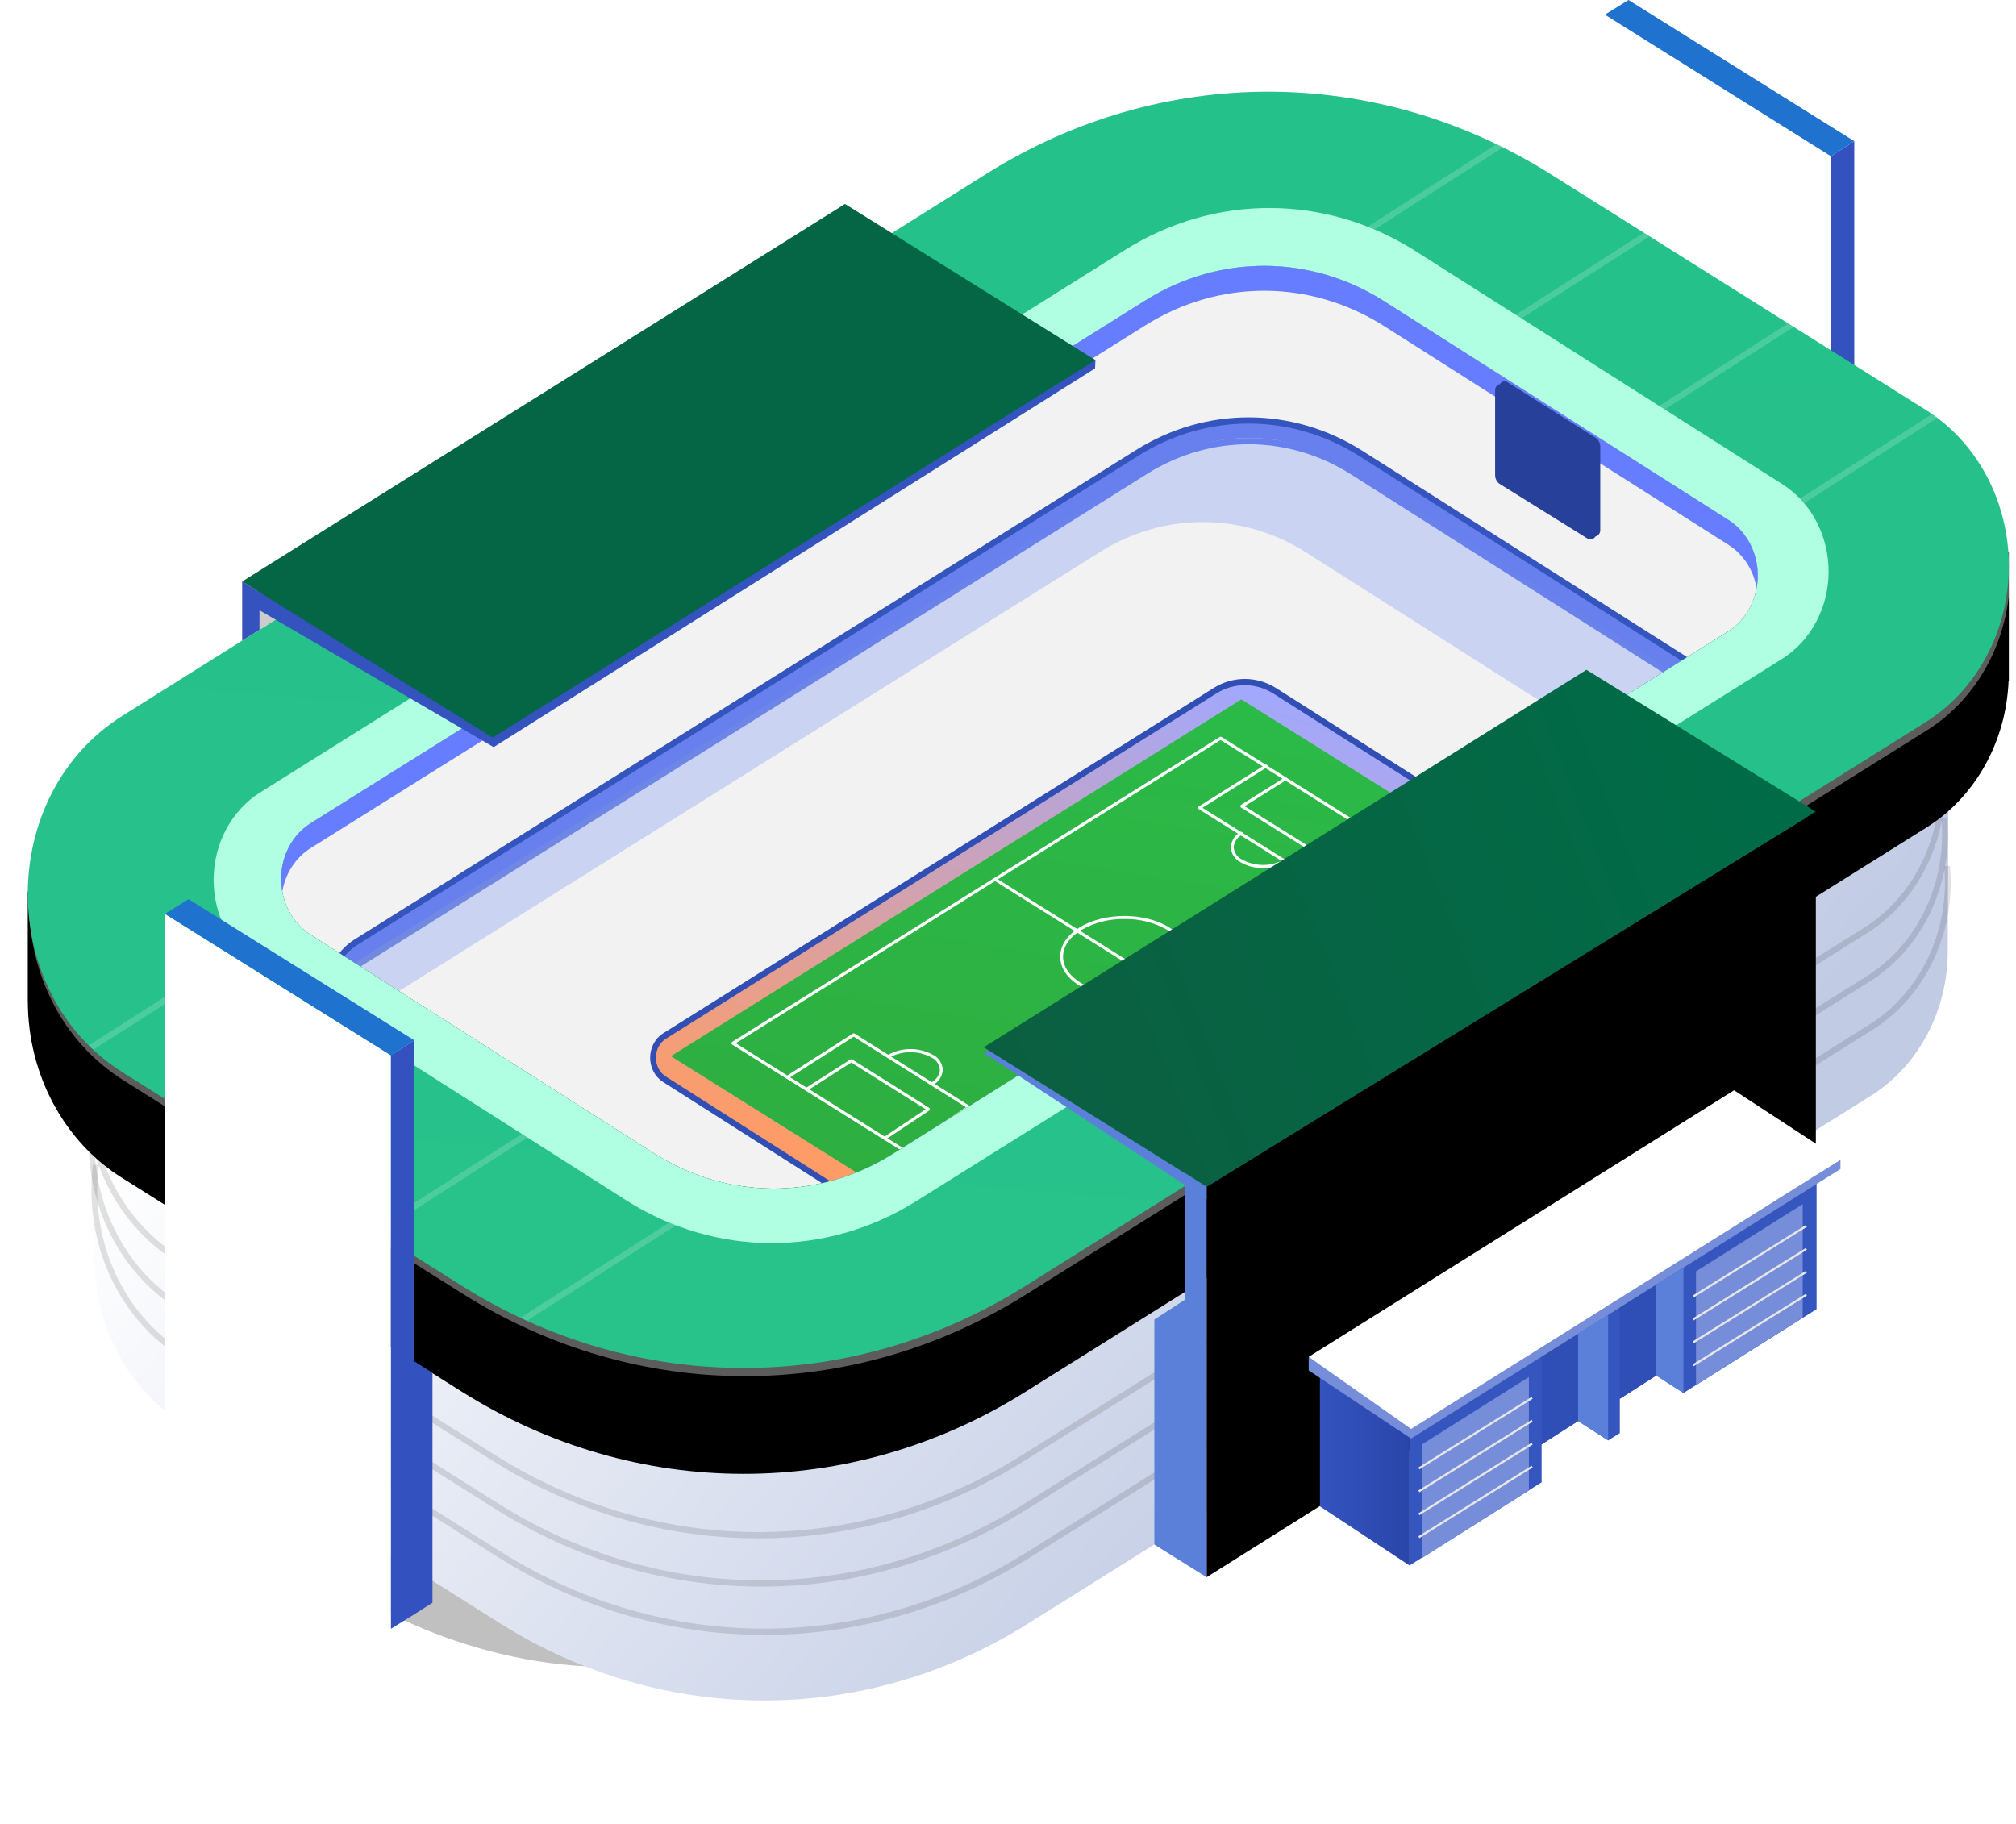 <?xml version="1.0" encoding="utf-8"?>
<svg viewBox="18.824 13.919 109.557 99.141" xmlns="http://www.w3.org/2000/svg">
  <defs>
    <filter id="filter0_f_372_1425" x="0.495" y="14.825" width="146.567" height="124.14" filterUnits="userSpaceOnUse" color-interpolation-filters="sRGB">
      <feFlood flood-opacity="0" result="BackgroundImageFix"/>
      <feBlend mode="normal" in="SourceGraphic" in2="BackgroundImageFix" result="shape"/>
      <feGaussianBlur stdDeviation="13.343" result="effect1_foregroundBlur_372_1425"/>
    </filter>
    <linearGradient id="paint0_linear_372_1425" x1="109.064" y1="43.767" x2="99.498" y2="74.137" gradientUnits="userSpaceOnUse" gradientTransform="matrix(1, 0, 0, 1, -0.352, 13.919)">
      <stop stop-color="#A0A8FF"/>
      <stop offset="1" stop-color="#FE9C67"/>
    </linearGradient>
    <linearGradient id="paint1_linear_372_1425" x1="30.596" y1="73.15" x2="34.782" y2="21.193" gradientUnits="userSpaceOnUse" gradientTransform="matrix(1, 0, 0, 1, -0.352, 13.919)">
      <stop stop-color="#7B92D8"/>
      <stop offset="0.077" stop-color="#788FD8"/>
      <stop offset="1" stop-color="#6780EE"/>
    </linearGradient>
    <linearGradient id="paint2_linear_372_1425" x1="110.629" y1="43.196" x2="106.189" y2="70.937" gradientUnits="userSpaceOnUse" gradientTransform="matrix(1, 0, 0, 1, -0.352, 13.919)">
      <stop stop-color="#2BB947"/>
      <stop offset="1" stop-color="#2EAE40"/>
    </linearGradient>
    <linearGradient id="paint3_linear_372_1425" x1="58.319" y1="24.612" x2="106.943" y2="67.279" gradientUnits="userSpaceOnUse" gradientTransform="matrix(1, 0, 0, 1, -0.352, 13.919)">
      <stop stop-color="white"/>
      <stop offset="1" stop-color="#C1CBE4"/>
    </linearGradient>
    <linearGradient id="paint4_linear_372_1425" x1="11.765" y1="77.114" x2="18.032" y2="1.189" gradientUnits="userSpaceOnUse" gradientTransform="matrix(1, 0, 0, 1, -0.352, 13.919)">
      <stop stop-color="#5BDEB0"/>
      <stop offset="0.077" stop-color="#28C28B"/>
      <stop offset="1" stop-color="#25C18A"/>
    </linearGradient>
    <linearGradient id="paint5_linear_372_1425" x1="65.441" y1="38.041" x2="107.173" y2="21.595" gradientUnits="userSpaceOnUse" gradientTransform="matrix(1, 0, 0, 1, -0.352, 13.919)">
      <stop stop-color="#0B5F41"/>
      <stop offset="1" stop-color="#006C47"/>
    </linearGradient>
    <linearGradient id="paint6_linear_372_1425" x1="90.906" y1="73.355" x2="95.775" y2="73.355" gradientUnits="userSpaceOnUse" gradientTransform="matrix(1, 0, 0, 1, -0.352, 13.919)">
      <stop stop-color="#3453BE"/>
      <stop offset="1" stop-color="#2946AA"/>
    </linearGradient>
  </defs>
  <g opacity="0.249" filter="url(#filter0_f_372_1425)" transform="matrix(1, 0, 0, 1, -0.176, -7.4)">
    <rect x="19" y="78.174" width="98.777" height="47.459" rx="23.73" transform="rotate(-27 19 78.174)" fill="black"/>
  </g>
  <path d="M 86.927 23.763 L 25.225 59.222 L 56.891 86.339 L 119.281 50.658 L 111.87 32.619 L 86.927 23.763 Z" fill="#F2F2F2"/>
  <path d="M 73.225 82.606 C 72.436 83.099 71.464 83.096 70.679 82.596 L 54.93 72.571 C 54.545 72.326 54.31 71.878 54.311 71.395 C 54.312 70.911 54.551 70.465 54.937 70.223 L 84.852 51.457 C 85.859 50.825 87.102 50.829 88.106 51.467 L 105.4 62.455 L 73.225 82.606 Z" fill="url(#paint0_linear_372_1425)"/>
  <path fill-rule="evenodd" clip-rule="evenodd" d="M 73.303 82.752 C 72.895 83.008 72.431 83.142 71.96 83.142 C 71.482 83.142 71.013 83.004 70.6 82.742 L 54.851 72.717 C 54.419 72.442 54.153 71.938 54.155 71.394 C 54.157 70.85 54.425 70.349 54.859 70.076 L 84.774 51.311 C 85.83 50.649 87.132 50.653 88.185 51.321 L 105.71 62.456 L 73.303 82.752 Z M 73.147 82.459 L 105.09 62.454 L 88.027 51.613 C 87.071 51.007 85.889 51.003 84.93 51.603 L 55.015 70.369 C 54.677 70.581 54.468 70.972 54.467 71.395 C 54.466 71.819 54.672 72.211 55.009 72.425 L 70.758 82.45 C 71.495 82.918 72.407 82.921 73.147 82.459 Z" fill="#314EB5"/>
  <path d="M 107.786 61.064 C 105.529 61.676 109.81 56.654 107.804 55.379 L 89.811 43.946 C 86.358 41.752 82.084 41.737 78.618 43.908 L 35.671 70.808 C 34.737 71.393 34.16 72.473 34.156 73.644 C 34.152 74.814 34.722 75.899 35.653 76.491 C 35.653 76.491 33.548 70.203 35.858 67.663 L 43.762 62.32 L 81.439 38.754 L 85.892 37.316 L 90.41 37.89 L 95.714 40.94 L 113.552 52.504 C 113.552 52.504 115.332 59.019 107.786 61.064 Z" fill="#CAD4F2"/>
  <path d="M 114.163 44.998 L 110.232 49.956 L 114.163 44.998 Z" fill="#808080"/>
  <path d="M 82.681 37.776 L 78.085 29.869 L 82.681 37.776 Z" fill="#808080"/>
  <path d="M 94.388 30.25 L 90.41 37.89 L 94.388 30.25 Z" fill="#808080"/>
  <path d="M 104.712 38.613 L 100.781 43.571 L 104.712 38.613 Z" fill="#808080"/>
  <path d="M 71.529 44.226 L 65.552 38.423 L 71.529 44.226 Z" fill="#808080"/>
  <path d="M 60.365 51.513 L 54.392 45.705 L 60.365 51.513 Z" fill="#808080"/>
  <path d="M 47.866 59.918 L 41.893 54.109 L 47.866 59.918 Z" fill="#808080"/>
  <path d="M 38.168 65.122 L 31.208 60.113 L 38.168 65.122 Z" fill="#808080"/>
  <path d="M 84.011 51.972 L 74.911 42.527 L 84.011 51.972 Z" fill="#808080"/>
  <path d="M 97.94 42.793 L 89.02 52.054 L 97.94 42.793 Z" fill="#808080"/>
  <path d="M 109.217 49.307 L 100.296 58.568 L 109.217 49.307 Z" fill="#808080"/>
  <path d="M 69.945 60.886 L 60.271 51.636 L 69.945 60.886 Z" fill="#808080"/>
  <path d="M 56.148 69.298 L 44.877 61.013 L 56.148 69.298 Z" fill="#808080"/>
  <path fill-rule="evenodd" clip-rule="evenodd" d="M 110.516 56.427 L 67.991 83.022 C 64.082 85.46 59.269 85.44 55.378 82.969 L 37.912 71.852 C 36.838 71.168 36.18 69.916 36.184 68.565 C 36.188 67.214 36.855 65.967 37.934 65.291 L 80.88 38.392 C 84.493 36.134 88.944 36.149 92.544 38.431 L 110.536 49.863 C 111.612 50.547 112.271 51.799 112.267 53.152 C 112.263 54.504 111.596 55.752 110.516 56.427 Z M 110.063 50.74 L 92.071 39.307 C 88.761 37.209 84.67 37.196 81.348 39.271 L 38.402 66.17 C 37.611 66.665 37.123 67.579 37.12 68.568 C 37.117 69.558 37.599 70.475 38.386 70.976 L 55.852 82.094 C 59.453 84.38 63.906 84.398 67.523 82.142 L 110.048 55.547 C 110.839 55.053 111.328 54.139 111.331 53.148 C 111.334 52.158 110.851 51.24 110.063 50.74 Z" fill="#6780ED"/>
  <path fill-rule="evenodd" clip-rule="evenodd" d="M 67.835 82.121 C 65.977 83.281 63.87 83.891 61.726 83.89 C 59.55 83.891 57.413 83.263 55.536 82.069 L 38.07 70.952 C 37.092 70.329 36.492 69.189 36.496 67.958 C 36.5 66.727 37.107 65.592 38.09 64.976 L 80.561 38.374 C 84.371 35.994 89.064 36.01 92.859 38.416 L 110.379 49.547 C 111.358 50.17 111.959 51.311 111.955 52.543 C 111.951 53.774 111.343 54.911 110.36 55.526 L 67.835 82.121 Z M 92.701 38.708 C 90.874 37.548 88.794 36.937 86.677 36.939 C 84.585 36.937 82.529 37.533 80.717 38.667 L 38.245 65.269 C 37.359 65.825 36.811 66.849 36.808 67.959 C 36.804 69.07 37.345 70.099 38.228 70.66 L 55.693 81.777 C 59.391 84.125 63.965 84.144 67.679 81.827 L 110.204 55.233 C 111.091 54.678 111.639 53.653 111.643 52.542 C 111.646 51.43 111.105 50.401 110.221 49.84 L 92.701 38.708 Z" fill="#3454BE"/>
  <path fill-rule="evenodd" clip-rule="evenodd" d="M 67.835 83.405 C 65.977 84.566 63.87 85.176 61.726 85.175 C 59.55 85.176 57.413 84.548 55.536 83.354 L 38.07 72.237 C 37.092 71.614 36.492 70.474 36.496 69.243 C 36.5 68.012 37.107 66.876 38.09 66.261 L 81.036 39.361 C 84.552 37.165 88.883 37.179 92.387 39.4 L 110.379 50.832 C 111.359 51.455 111.959 52.596 111.955 53.827 C 111.951 55.059 111.344 56.196 110.36 56.811 L 67.835 83.405 Z M 111.643 53.826 C 111.647 52.715 111.105 51.686 110.221 51.124 L 92.229 39.692 C 88.823 37.533 84.611 37.519 81.192 39.655 L 38.246 66.554 C 37.359 67.109 36.812 68.134 36.808 69.244 C 36.805 70.355 37.345 71.383 38.228 71.945 L 55.694 83.062 C 59.391 85.41 63.965 85.429 67.679 83.112 L 110.204 56.518 C 111.092 55.963 111.64 54.937 111.643 53.826 Z" fill="url(#paint1_linear_372_1425)"/>
  <path d="M 86.281 51.928 L 55.282 71.318 L 69.786 80.406 L 100.782 61.01 L 86.281 51.928 Z" fill="url(#paint2_linear_372_1425)"/>
  <path fill-rule="evenodd" clip-rule="evenodd" d="M 70.948 78.368 C 70.936 78.375 70.922 78.379 70.909 78.379 C 70.895 78.379 70.882 78.375 70.87 78.368 L 58.613 70.688 C 58.588 70.673 58.574 70.645 58.574 70.615 C 58.574 70.585 58.588 70.557 58.613 70.541 L 85.118 53.966 C 85.142 53.951 85.172 53.951 85.196 53.966 L 97.451 61.641 C 97.475 61.656 97.49 61.684 97.49 61.714 C 97.49 61.744 97.475 61.772 97.451 61.787 L 70.948 78.368 Z M 70.909 78.197 L 97.256 61.714 L 85.157 54.137 L 58.808 70.615 L 70.909 78.197 Z" fill="white"/>
  <path d="M 85.17 69.481 C 85.205 69.481 85.236 69.455 85.245 69.418 C 85.254 69.381 85.239 69.342 85.209 69.323 L 72.952 61.643 C 72.914 61.619 72.867 61.633 72.845 61.674 C 72.824 61.714 72.836 61.766 72.874 61.789 L 85.131 69.469 C 85.142 69.477 85.156 69.481 85.17 69.481 Z" fill="white"/>
  <path fill-rule="evenodd" clip-rule="evenodd" d="M 82.344 67.472 C 81.591 67.902 80.751 68.118 79.9 68.1 C 79.051 68.119 78.211 67.902 77.461 67.469 C 76.801 67.055 76.438 66.5 76.439 65.905 C 76.441 65.305 76.813 64.744 77.487 64.326 C 78.841 63.487 81.032 63.488 82.371 64.328 C 83.031 64.742 83.393 65.298 83.392 65.892 C 83.39 66.493 83.018 67.054 82.344 67.472 Z M 82.293 64.475 C 81.566 64.056 80.754 63.846 79.932 63.864 C 79.108 63.847 78.294 64.056 77.565 64.473 C 76.941 64.859 76.597 65.368 76.595 65.906 C 76.594 66.437 76.929 66.94 77.539 67.323 C 78.835 68.136 80.956 68.137 82.267 67.325 C 82.89 66.938 83.235 66.429 83.236 65.892 C 83.237 65.361 82.902 64.857 82.293 64.475 Z" fill="white"/>
  <path d="M 69.482 72.893 C 69.496 72.893 69.509 72.889 69.521 72.881 C 69.825 72.735 70.032 72.421 70.06 72.061 C 70.035 71.707 69.833 71.396 69.534 71.249 C 68.761 70.826 67.848 70.825 67.074 71.248 C 67.037 71.271 67.025 71.322 67.046 71.363 C 67.067 71.403 67.114 71.417 67.152 71.395 C 67.877 70.999 68.732 70.999 69.456 71.395 C 69.705 71.513 69.876 71.768 69.904 72.061 C 69.874 72.359 69.698 72.616 69.444 72.735 C 69.413 72.754 69.398 72.793 69.407 72.83 C 69.416 72.867 69.447 72.892 69.482 72.893 Z" fill="white"/>
  <path d="M 67.947 76.524 C 67.962 76.524 67.976 76.519 67.988 76.511 L 71.514 74.164 C 71.537 74.149 71.551 74.121 71.551 74.091 C 71.551 74.061 71.536 74.034 71.512 74.019 L 65.256 70.087 C 65.231 70.072 65.201 70.072 65.177 70.087 L 61.567 72.394 C 61.543 72.409 61.529 72.437 61.529 72.467 C 61.529 72.498 61.544 72.526 61.568 72.541 C 61.593 72.555 61.623 72.555 61.647 72.54 L 65.217 70.258 L 71.321 74.094 L 67.906 76.367 C 67.877 76.387 67.863 76.426 67.872 76.462 C 67.882 76.499 67.912 76.524 67.947 76.524 Z" fill="white"/>
  <path d="M 66.917 75.859 C 66.931 75.859 66.945 75.854 66.958 75.846 L 69.321 74.273 C 69.345 74.257 69.359 74.229 69.358 74.2 C 69.358 74.17 69.343 74.142 69.319 74.127 L 65.125 71.492 C 65.101 71.476 65.071 71.477 65.046 71.492 L 62.627 73.038 C 62.603 73.053 62.588 73.081 62.588 73.112 C 62.588 73.142 62.604 73.17 62.628 73.185 C 62.652 73.2 62.682 73.199 62.706 73.184 L 65.086 71.663 L 69.128 74.203 L 66.876 75.702 C 66.846 75.722 66.832 75.761 66.842 75.797 C 66.851 75.834 66.882 75.859 66.917 75.859 Z" fill="white"/>
  <path d="M 90.628 62.045 C 90.642 62.045 90.655 62.041 90.667 62.034 L 94.274 59.798 C 94.298 59.783 94.313 59.755 94.314 59.725 C 94.314 59.694 94.299 59.666 94.275 59.651 C 94.25 59.635 94.22 59.635 94.196 59.651 L 90.629 61.863 L 84.167 57.82 L 87.663 55.624 C 87.687 55.608 87.702 55.58 87.702 55.55 C 87.702 55.52 87.687 55.492 87.663 55.477 C 87.639 55.462 87.609 55.462 87.585 55.477 L 83.972 57.747 C 83.948 57.763 83.933 57.791 83.933 57.821 C 83.933 57.851 83.948 57.879 83.972 57.894 L 90.589 62.034 C 90.601 62.041 90.615 62.045 90.628 62.045 Z" fill="white"/>
  <path d="M 90.611 60.512 C 90.625 60.512 90.638 60.509 90.65 60.501 L 92.997 59.047 C 93.021 59.032 93.036 59.004 93.037 58.973 C 93.037 58.943 93.022 58.915 92.998 58.899 C 92.973 58.884 92.943 58.884 92.919 58.899 L 90.612 60.33 L 86.462 57.734 L 88.696 56.33 C 88.733 56.307 88.746 56.255 88.724 56.215 C 88.702 56.174 88.655 56.16 88.617 56.184 L 86.266 57.661 C 86.242 57.676 86.228 57.704 86.228 57.734 C 86.228 57.765 86.243 57.793 86.267 57.808 L 90.572 60.501 C 90.584 60.509 90.598 60.512 90.611 60.512 Z" fill="white"/>
  <path d="M 87.464 61.093 C 87.892 61.102 88.316 60.993 88.695 60.776 C 88.72 60.762 88.735 60.734 88.735 60.703 C 88.736 60.673 88.721 60.644 88.696 60.629 C 88.672 60.614 88.642 60.614 88.618 60.629 C 87.893 61.025 87.038 61.025 86.313 60.628 C 86.064 60.51 85.893 60.256 85.865 59.963 C 85.896 59.665 86.072 59.408 86.326 59.29 C 86.35 59.275 86.366 59.247 86.366 59.216 C 86.366 59.186 86.351 59.158 86.327 59.142 C 86.303 59.127 86.273 59.127 86.248 59.143 C 85.945 59.289 85.738 59.603 85.709 59.962 C 85.735 60.317 85.936 60.628 86.235 60.775 C 86.613 60.993 87.036 61.102 87.464 61.093 Z" fill="white"/>
  <path d="M 56.074 73.3 L 43.408 79.271 L 56.074 73.3 Z" fill="#808080"/>
  <path d="M 124.726 51.734 L 117.357 55.682 L 109.118 50.504 L 67.318 76.646 C 63.301 79.158 58.35 79.138 54.351 76.592 L 38.951 66.79 L 29.977 72.419 L 23.883 70.204 L 23.959 82.532 L 23.968 82.535 C 24.042 86.166 25.864 89.491 28.77 91.297 L 46.009 102.146 C 54.863 107.718 65.786 107.731 74.651 102.179 L 120.448 73.498 C 123.074 71.874 124.688 68.84 124.672 65.562 L 124.726 51.734 Z" fill="url(#paint3_linear_372_1425)"/>
  <path opacity="0.119" d="M 60.356 102.768 C 65.401 102.772 70.358 101.336 74.729 98.602 L 120.526 69.921 C 123.45 68.113 125.121 64.609 124.792 60.975 L 124.481 61.006 C 124.798 64.508 123.188 67.885 120.37 69.628 L 74.573 98.309 C 65.753 103.814 54.896 103.802 46.087 98.277 L 28.848 87.427 C 25.529 85.378 23.686 81.352 24.185 77.246 L 23.876 77.205 C 23.36 81.446 25.264 85.604 28.691 87.72 L 45.931 98.57 C 50.314 101.324 55.29 102.772 60.356 102.768 Z" fill="black"/>
  <path opacity="0.119" d="M 60.203 100.144 C 65.248 100.148 70.205 98.712 74.576 95.979 L 120.373 67.297 C 123.297 65.489 124.968 61.985 124.639 58.351 L 124.329 58.382 C 124.646 61.884 123.035 65.261 120.217 67.004 L 74.42 95.686 C 65.6 101.19 54.744 101.178 45.935 95.653 L 28.695 84.803 C 25.377 82.754 23.533 78.729 24.033 74.622 L 23.723 74.581 C 23.207 78.822 25.111 82.98 28.539 85.096 L 45.778 95.946 C 50.161 98.699 55.138 100.148 60.203 100.144 Z" fill="black"/>
  <path opacity="0.119" d="M 60.051 97.52 C 65.096 97.524 70.053 96.088 74.423 93.354 L 120.221 64.673 C 123.145 62.865 124.816 59.361 124.487 55.727 L 124.176 55.758 C 124.493 59.26 122.883 62.637 120.064 64.38 L 74.267 93.061 C 65.448 98.567 54.591 98.554 45.782 93.029 L 28.543 82.18 C 25.224 80.13 23.381 76.104 23.88 71.998 L 23.571 71.957 C 23.055 76.198 24.959 80.356 28.386 82.472 L 45.625 93.322 C 50.009 96.075 54.985 97.524 60.051 97.52 Z" fill="black"/>
  <path d="M 106.04 14.716 L 106.04 33.691 L 118.324 47.815 L 118.324 22.405 L 106.04 14.716 Z" fill="white"/>
  <path d="M 118.324 22.409 L 118.324 58.311 L 119.593 57.522 L 119.593 21.591 L 118.324 22.409 Z" fill="#3352BF"/>
  <path d="M 106.04 14.716 L 107.323 13.919 L 119.593 21.591 L 118.324 22.409 L 106.04 14.716 Z" fill="#1F72CE"/>
  <path fill-rule="evenodd" clip-rule="evenodd" d="M 127.993 50.924 L 127.993 43.914 L 125.984 44.258 C 125.288 43.332 124.442 42.551 123.488 41.955 L 103.064 29.121 C 93.596 23.172 81.918 23.167 72.446 29.109 L 25.488 58.565 C 24.1 59.428 22.917 60.631 22.034 62.077 L 20.333 62.369 L 20.333 68.33 L 20.336 68.33 C 20.338 72.302 22.299 75.969 25.476 77.943 L 43.904 89.541 C 53.368 95.497 65.046 95.51 74.521 89.576 L 123.477 58.916 C 126.143 57.269 127.842 54.252 127.978 50.927 L 127.993 50.924 Z M 94.041 30.285 L 112.75 42.173 C 113.745 42.805 114.355 43.964 114.351 45.215 C 114.347 46.466 113.73 47.62 112.731 48.245 L 67.318 76.646 C 63.301 79.158 58.35 79.137 54.351 76.592 L 35.699 64.72 C 34.705 64.087 34.096 62.929 34.1 61.679 C 34.104 60.429 34.72 59.275 35.718 58.65 L 81.075 30.241 C 85.09 27.726 90.04 27.743 94.041 30.285 Z" fill="black"/>
  <path opacity="0.401" fill-rule="evenodd" clip-rule="evenodd" d="M 74.586 84.266 L 123.542 53.607 C 126.334 51.858 128.055 48.627 128.058 45.129 C 128.06 41.632 126.343 38.398 123.553 36.645 L 103.129 23.811 C 93.66 17.862 81.983 17.857 72.511 23.799 L 25.553 53.256 C 18.686 57.564 18.679 68.315 25.541 72.634 L 43.969 84.231 C 53.433 90.187 65.11 90.201 74.586 84.266 Z M 93.953 30.39 L 112.662 42.279 C 113.658 42.911 114.267 44.07 114.263 45.321 C 114.259 46.571 113.642 47.726 112.643 48.35 L 67.23 76.751 C 63.213 79.264 58.262 79.243 54.263 76.698 L 35.611 64.825 C 34.617 64.193 34.008 63.034 34.012 61.784 C 34.016 60.534 34.633 59.381 35.631 58.756 L 80.987 30.347 C 85.002 27.832 89.953 27.849 93.953 30.39 Z" fill="#E6E6E6"/>
  <path fill-rule="evenodd" clip-rule="evenodd" d="M 74.521 83.822 L 123.477 53.162 C 126.269 51.414 127.99 48.183 127.993 44.685 C 127.995 41.188 126.278 37.954 123.488 36.201 L 103.064 23.367 C 93.596 17.418 81.918 17.413 72.446 23.355 L 25.488 52.811 C 18.621 57.12 18.614 67.871 25.476 72.189 L 43.904 83.787 C 53.368 89.743 65.046 89.756 74.521 83.822 Z M 94.041 30.285 L 112.75 42.173 C 113.745 42.805 114.355 43.964 114.351 45.215 C 114.347 46.466 113.73 47.62 112.731 48.245 L 67.318 76.646 C 63.301 79.158 58.35 79.137 54.351 76.592 L 35.699 64.72 C 34.705 64.087 34.096 62.929 34.1 61.679 C 34.104 60.429 34.72 59.275 35.718 58.65 L 81.075 30.241 C 85.09 27.726 90.04 27.743 94.041 30.285 Z" fill="url(#paint4_linear_372_1425)"/>
  <path opacity="0.173" d="M 89.544 28.546 C 89.704 28.574 89.864 28.599 90.022 28.633 L 100.497 21.927 C 100.381 21.87 100.265 21.813 100.148 21.757 L 89.544 28.546 Z" fill="white"/>
  <path opacity="0.173" d="M 98.213 32.936 L 98.521 33.131 L 108.469 26.763 L 108.159 26.568 L 98.213 32.936 Z" fill="white"/>
  <path opacity="0.173" d="M 115.994 31.492 L 106.005 37.887 L 106.313 38.082 L 116.303 31.686 L 115.994 31.492 Z" fill="white"/>
  <path opacity="0.173" d="M 123.816 36.423 L 113.603 42.962 C 113.67 43.05 113.734 43.139 113.793 43.233 L 124.108 36.629 C 124.013 36.558 123.914 36.491 123.816 36.423 Z" fill="white"/>
  <path opacity="0.173" d="M 34.862 63.949 C 34.793 63.861 34.728 63.772 34.669 63.679 L 23.651 70.733 L 23.655 70.741 C 23.734 70.819 23.815 70.894 23.896 70.969 L 34.862 63.949 Z" fill="white"/>
  <path opacity="0.173" d="M 47.46 85.701 L 58.94 78.351 C 58.78 78.325 58.621 78.297 58.462 78.264 L 47.107 85.534 C 47.225 85.59 47.342 85.647 47.46 85.701 Z" fill="white"/>
  <path d="M 31.547 76.01 L 42.46 69.024 L 42.152 68.828 L 31.237 75.816 L 31.547 76.01 Z" fill="#F2F2F2"/>
  <path opacity="0.173" d="M 50.245 73.979 L 49.937 73.783 L 39.067 80.742 L 39.376 80.937 L 50.245 73.979 Z" fill="white"/>
  <path fill-rule="evenodd" clip-rule="evenodd" d="M 68.614 79.198 L 115.668 49.729 C 117.228 48.752 118.192 46.948 118.198 44.993 C 118.203 43.038 117.25 41.228 115.695 40.24 L 95.736 27.557 C 90.865 24.462 84.838 24.444 79.952 27.509 L 32.96 56.987 C 31.401 57.965 30.439 59.768 30.433 61.721 C 30.428 63.675 31.379 65.484 32.933 66.473 L 52.829 79.137 C 57.698 82.236 63.725 82.259 68.614 79.198 Z M 94.041 30.285 L 112.75 42.173 C 113.745 42.805 114.355 43.964 114.351 45.215 C 114.347 46.466 113.73 47.62 112.731 48.245 L 67.318 76.646 C 63.301 79.158 58.35 79.137 54.351 76.592 L 35.699 64.72 C 34.705 64.087 34.096 62.929 34.1 61.679 C 34.104 60.429 34.72 59.275 35.718 58.65 L 81.075 30.241 C 85.09 27.726 90.041 27.743 94.041 30.285 Z" fill="#B1FFE3"/>
  <path d="M 35.718 60.004 L 81.075 31.595 C 85.09 29.08 90.04 29.097 94.041 31.639 L 112.75 43.527 C 113.553 44.031 114.114 44.89 114.285 45.879 C 114.557 44.415 113.94 42.925 112.75 42.173 L 94.041 30.285 C 90.04 27.743 85.09 27.726 81.075 30.241 L 35.718 58.65 C 34.517 59.398 33.892 60.896 34.166 62.369 C 34.338 61.372 34.906 60.507 35.718 60.004 Z" fill="#657DFE"/>
  <path d="M 27.786 63.583 L 27.786 94.742 L 40.07 102.435 L 40.07 71.272 L 27.786 63.583 Z" fill="white"/>
  <path d="M 27.787 63.583 L 29.071 62.786 L 41.341 70.457 L 40.072 71.275 L 27.787 63.583 Z" fill="#1F72CE"/>
  <path d="M 31.988 45.519 L 31.988 48.734 L 34.556 47.123 L 31.988 45.519 Z" fill="#CCCCCC"/>
  <path d="M 31.988 46.535 L 45.65 54.522 L 78.334 33.939 L 78.354 33.49 L 64.746 26.019 L 31.988 46.535 Z" fill="#3453BE"/>
  <path d="M 31.988 45.519 L 45.596 54.006 L 78.354 33.49 L 64.746 25.004 L 31.988 45.519 Z" fill="#046644"/>
  <path d="M 31.988 45.519 L 32.926 46.105 L 32.926 48.146 L 31.988 48.734 L 31.988 45.519 Z" fill="#3453BE"/>
  <path d="M 72.284 71.134 L 84.394 79.096 L 117.504 58.709 L 105.038 50.997 L 72.284 71.134 Z" fill="#5A80DA"/>
  <path d="M 72.284 70.835 L 84.394 78.419 L 117.504 58.032 L 105.038 50.32 L 72.284 70.835 Z" fill="url(#paint5_linear_372_1425)"/>
  <path d="M 84.394 79.518 L 84.394 99.635 L 117.504 78.841 L 117.504 58.032 L 84.394 78.419 L 84.394 79.518 Z" fill="black"/>
  <path d="M 83.233 77.677 L 83.233 84.542 L 81.556 85.631 L 81.556 97.858 L 84.394 99.635 L 84.394 84.542 L 84.394 78.419 L 83.233 77.677 Z" fill="#5A80DA"/>
  <path d="M 41.339 87.904 L 41.339 70.457 L 40.07 71.275 L 40.07 102.438 L 41.339 101.65 L 42.326 101.021 L 42.326 88.53 L 41.339 87.904 Z" fill="#3352BF"/>
  <path d="M 90.555 95.784 L 90.553 87.274 L 95.423 90.457 L 95.423 98.996 L 90.555 95.784 Z" fill="url(#paint6_linear_372_1425)"/>
  <path d="M 117.544 76.883 L 117.544 85.066 L 110.309 89.623 L 108.834 88.671 L 106.851 89.94 L 106.851 91.801 L 106.216 92.2 L 104.583 91.146 L 102.601 92.415 L 102.601 94.478 L 95.423 98.996 L 95.423 90.464 L 117.544 76.883 Z" fill="#3555BF"/>
  <path d="M 89.942 87.659 L 89.942 88.394 L 95.509 92.101 L 118.843 77.449 L 118.843 76.948 L 95.509 91.296 L 89.942 87.659 Z" fill="#768DDA"/>
  <path d="M 89.942 87.659 L 95.509 91.576 L 118.843 76.948 L 113.061 73.171 L 89.942 87.659 Z" fill="white"/>
  <path d="M 108.719 83.294 L 106.961 84.346 L 108.719 83.294 Z" fill="#E6E6E6"/>
  <path d="M 110.992 89.193 L 110.992 83.012 L 116.791 79.355 L 116.791 85.525 L 110.992 89.193 Z" fill="#768DDA"/>
  <path d="M 96.109 98.592 L 96.109 92.41 L 101.909 88.754 L 101.909 94.923 L 96.109 98.592 Z" fill="#768DDA"/>
  <path d="M 110.309 89.623 L 110.309 82.808 L 107.738 84.423 L 107.738 87.981 L 110.309 89.623 Z" fill="#5A80DA"/>
  <path d="M 108.834 83.735 L 108.834 88.671 L 106.851 89.94 L 106.851 84.98 L 108.834 83.735 Z" fill="#2F4EB6"/>
  <path d="M 104.583 86.422 L 104.583 91.146 L 102.601 92.415 L 102.601 87.667 L 104.583 86.422 Z" fill="#2F4EB6"/>
  <path d="M 106.216 92.2 L 104.583 91.146 L 104.583 86.394 L 106.216 85.379 L 106.216 92.2 Z" fill="#5A80DA"/>
  <path d="M 110.863 84.432 L 117.019 80.593 L 116.965 80.491 L 110.808 84.33 L 110.863 84.432 Z" fill="#E6E6E6"/>
  <path d="M 110.863 85.678 L 117.019 81.839 L 116.965 81.736 L 110.808 85.575 L 110.863 85.678 Z" fill="#E6E6E6"/>
  <path d="M 110.863 86.923 L 117.019 83.084 L 116.965 82.982 L 110.808 86.821 L 110.863 86.923 Z" fill="#E6E6E6"/>
  <path d="M 110.863 88.169 L 117.019 84.33 L 116.965 84.228 L 110.808 88.066 L 110.863 88.169 Z" fill="#E6E6E6"/>
  <path d="M 95.958 93.775 L 102.115 89.936 L 102.06 89.834 L 95.903 93.673 L 95.958 93.775 Z" fill="#E6E6E6"/>
  <path d="M 95.958 95.021 L 102.115 91.181 L 102.06 91.079 L 95.903 94.918 L 95.958 95.021 Z" fill="#E6E6E6"/>
  <path d="M 95.958 96.266 L 102.115 92.427 L 102.06 92.324 L 95.903 96.164 L 95.958 96.266 Z" fill="#E6E6E6"/>
  <path d="M 95.958 97.512 L 102.115 93.673 L 102.06 93.57 L 95.903 97.409 L 95.958 97.512 Z" fill="#E6E6E6"/>
  <path d="M 100.289 34.962 L 100.289 39.578 C 100.289 39.781 100.388 39.967 100.55 40.068 L 105.315 43.032 C 105.413 43.093 105.533 43.093 105.63 43.032 C 105.728 42.97 105.788 42.857 105.788 42.735 L 105.788 38.193 C 105.788 37.992 105.689 37.806 105.529 37.705 L 100.737 34.682 C 100.644 34.624 100.531 34.624 100.438 34.682 C 100.346 34.739 100.289 34.846 100.289 34.962 Z" fill="#27419B"/>
  <path d="M 100.074 35.12 L 100.074 39.737 C 100.074 39.939 100.174 40.126 100.336 40.227 L 105.1 43.191 C 105.198 43.252 105.318 43.251 105.416 43.19 C 105.513 43.129 105.574 43.016 105.574 42.894 L 105.574 38.351 C 105.574 38.15 105.475 37.964 105.315 37.863 L 100.522 34.841 C 100.43 34.783 100.316 34.782 100.224 34.84 C 100.131 34.898 100.074 35.005 100.074 35.12 Z" fill="#27419B"/>
</svg>